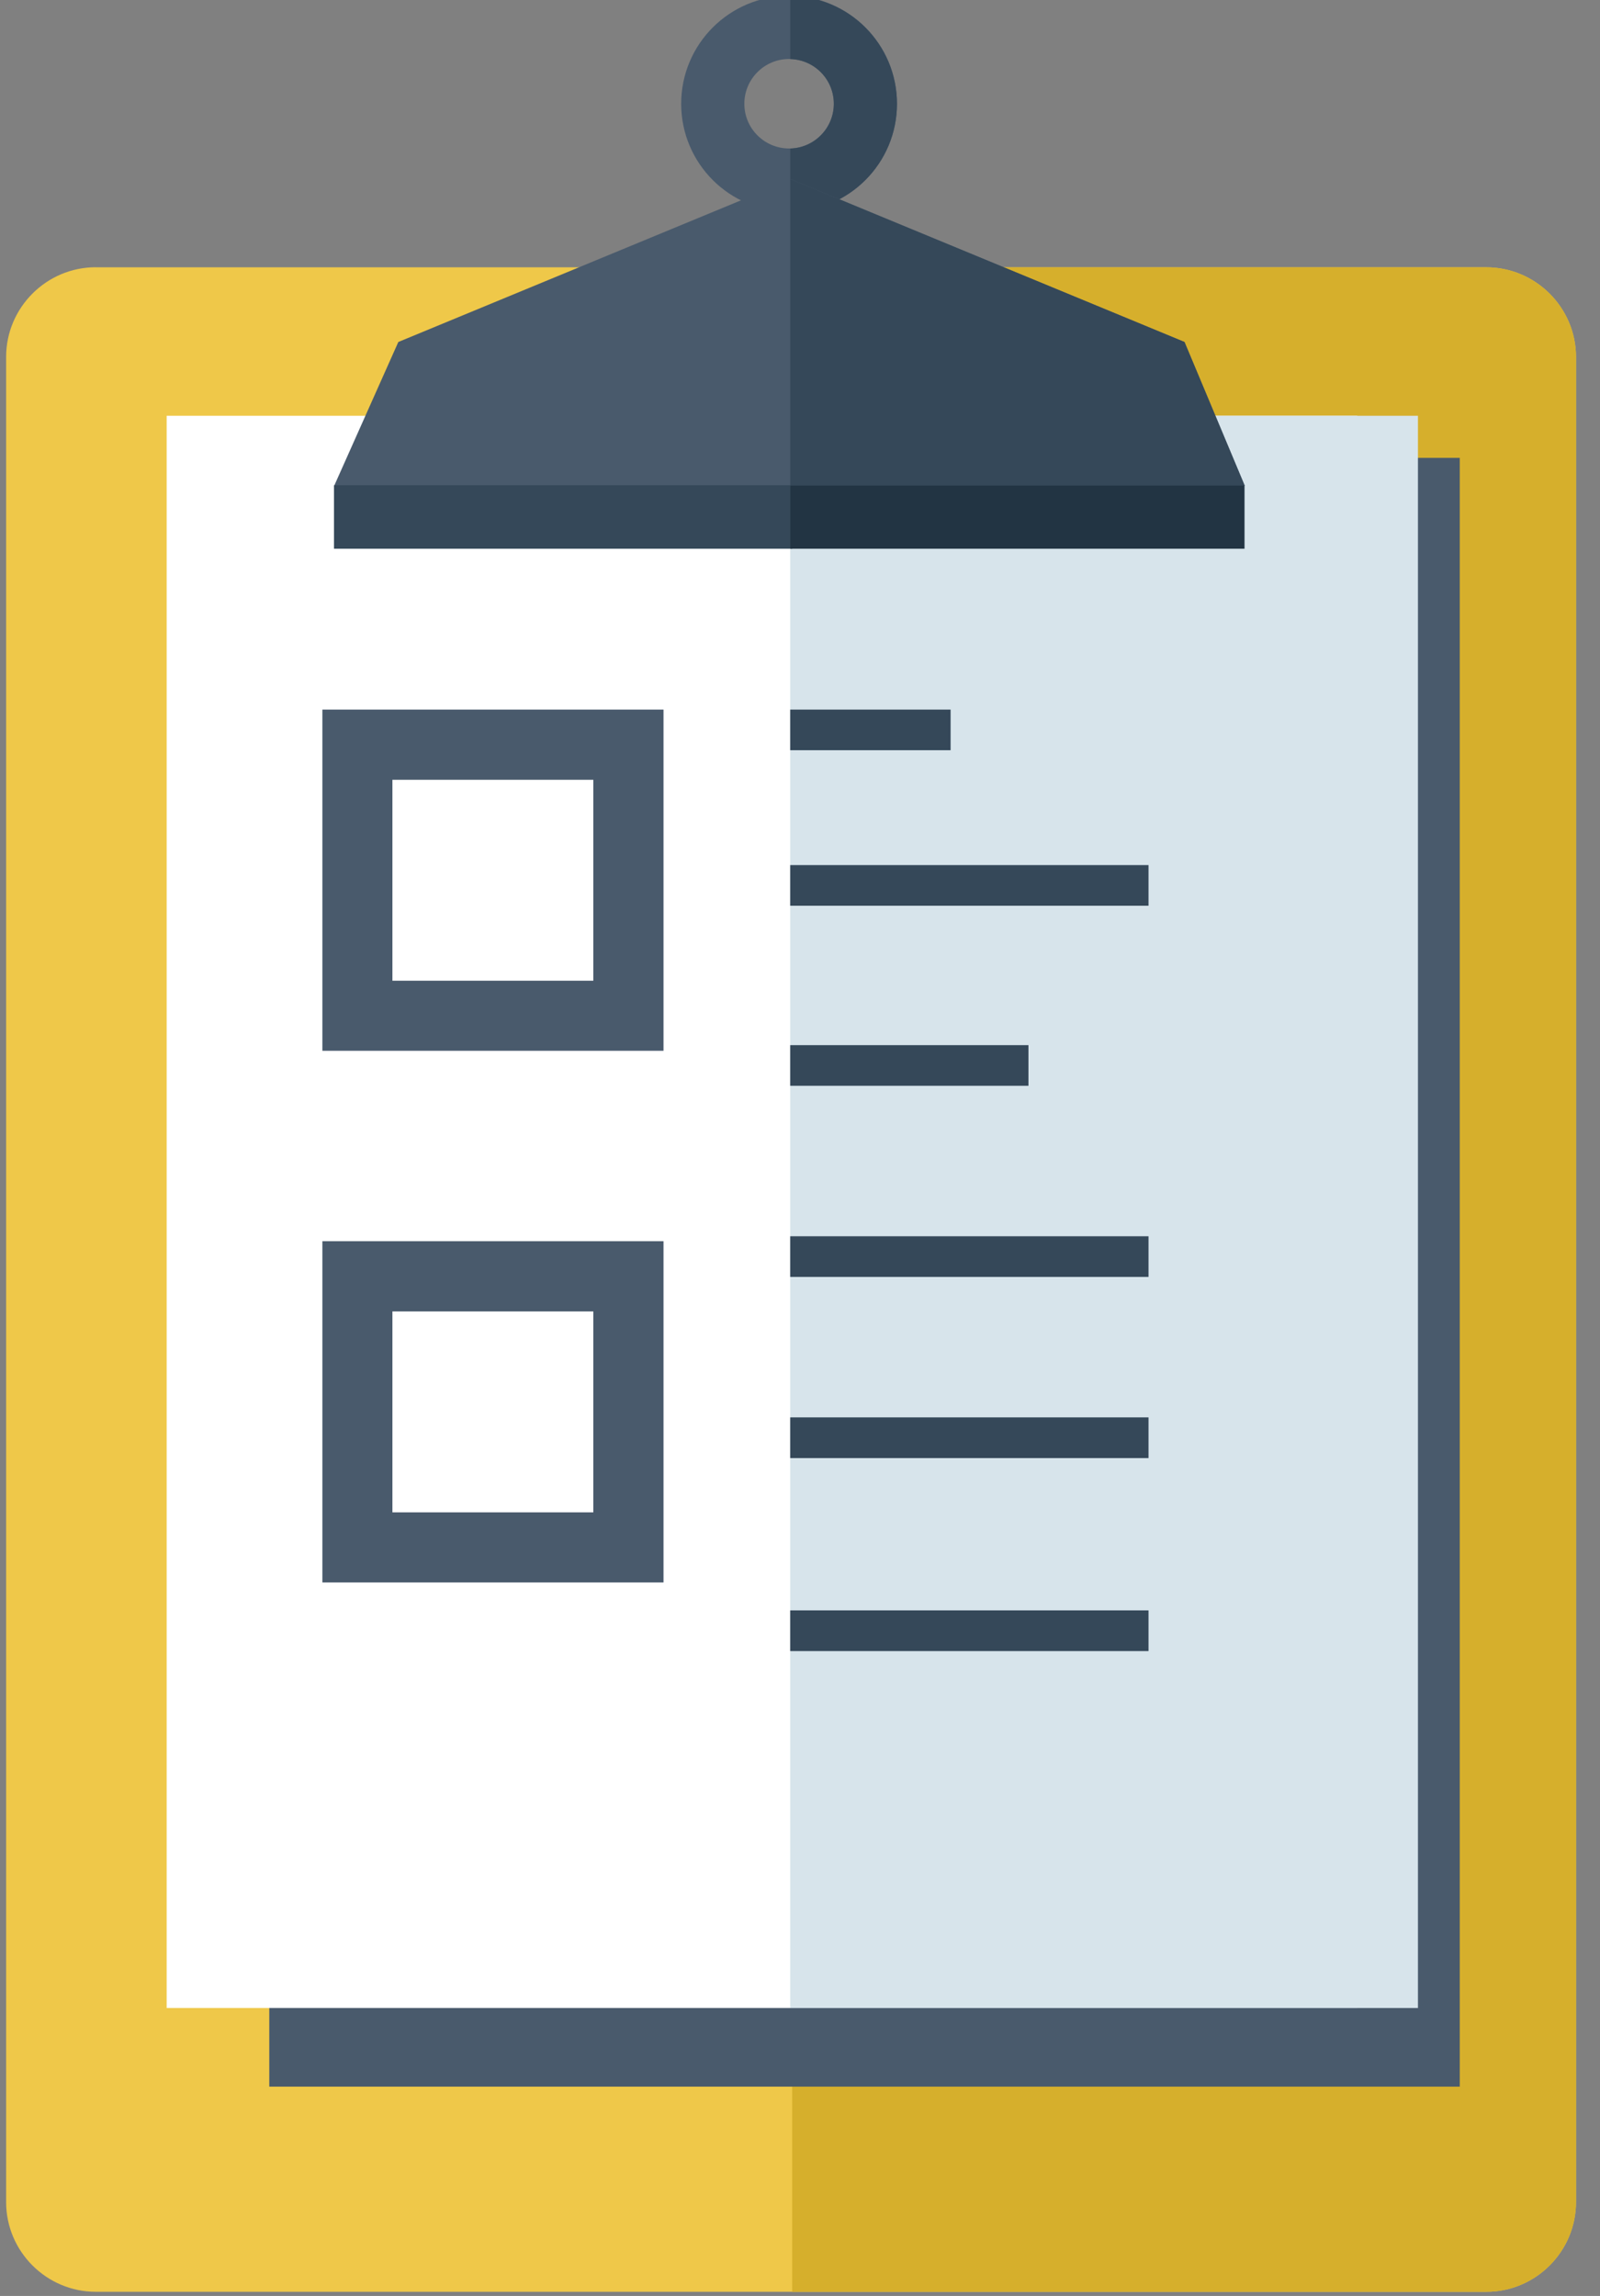 <?xml version="1.0" encoding="UTF-8" standalone="no"?>
<!-- Generator: Adobe Illustrator 16.2.0, SVG Export Plug-In . SVG Version: 6.00 Build 0)  -->

<svg
   xmlns:dc="http://purl.org/dc/elements/1.1/"
   xmlns:cc="http://creativecommons.org/ns#"
   xmlns:rdf="http://www.w3.org/1999/02/22-rdf-syntax-ns#"
   xmlns:svg="http://www.w3.org/2000/svg"
   xmlns="http://www.w3.org/2000/svg"
   xmlns:sodipodi="http://sodipodi.sourceforge.net/DTD/sodipodi-0.dtd"
   xmlns:inkscape="http://www.inkscape.org/namespaces/inkscape"
   version="1.2"
   id="Слой_1"
   x="0px"
   y="0px"
   width="23"
   height="33"
   viewBox="0 0 23 33"
   xml:space="preserve"
   inkscape:version="0.48.4 r9939"
   sodipodi:docname="test.svg"><rect x="0" y="0" width="23" height="33" fill="#808080" stroke="none"/><defs
     id="defs43" /><sodipodi:namedview
     pagecolor="#ffffff"
     bordercolor="#666666"
     borderopacity="1"
     objecttolerance="10"
     gridtolerance="10"
     guidetolerance="10"
     inkscape:pageopacity="0"
     inkscape:pageshadow="2"
     inkscape:window-width="1920"
     inkscape:window-height="1176"
     id="namedview41"
     showgrid="false"
     inkscape:zoom="11.125147"
     inkscape:cx="23.824029"
     inkscape:cy="24.680369"
     inkscape:window-x="0"
     inkscape:window-y="24"
     inkscape:window-maximized="1"
     inkscape:current-layer="Слой_1" /><path
     d="m 11.343,3.042 c 0.857,0 1.551,-0.694 1.551,-1.551 0,-0.856 -0.694,-1.551 -1.551,-1.551 -0.856,0 -1.551,0.694 -1.551,1.551 -5.58e-4,0.857 0.694,1.551 1.551,1.551 m 0,-0.908 c 0.355,0 0.644,-0.288 0.644,-0.643 0,-0.355 -0.288,-0.643 -0.644,-0.643 -0.355,0 -0.643,0.288 -0.643,0.643 -5.58e-4,0.355 0.288,0.643 0.643,0.643"
     id="path3"
     inkscape:connector-curvature="0"
     style="fill:#495a6c;fill-rule:evenodd" /><path
     d="m 11.36,3.042 c 0.849,-0.009 1.534,-0.699 1.534,-1.55 0,-0.851 -0.685,-1.542 -1.534,-1.551 v 0.908 c 0.348,0.009 0.626,0.293 0.626,0.643 0,0.349 -0.279,0.634 -0.626,0.643 v 0.908 z"
     id="path5"
     inkscape:connector-curvature="0"
     style="fill:#354859;fill-rule:evenodd" /><path
     d="M 1.377,3.842 H 21.366 c 0.709,0 1.289,0.58 1.289,1.289 V 31.651 c 0,0.709 -0.579,1.289 -1.289,1.289 H 1.377 c -0.709,0 -1.289,-0.58 -1.289,-1.289 V 5.13 c 0,-0.709 0.58,-1.289 1.289,-1.289"
     id="path7"
     inkscape:connector-curvature="0"
     style="fill:#efc849;fill-rule:evenodd" /><path
     d="m 11.387,3.842 h 9.979 c 0.709,0 1.289,0.58 1.289,1.289 V 31.651 c 0,0.709 -0.58,1.289 -1.289,1.289 h -9.979 V 3.842 z"
     id="path9"
     inkscape:connector-curvature="0"
     style="fill:#d6af2c;fill-rule:evenodd" /><rect
     x="3.871"
     y="6.581"
     width="17.113"
     height="23.41"
     id="rect11"
     style="fill:#495a6c;fill-rule:evenodd" /><rect
     x="2.396"
     y="5.976"
     width="17.114"
     height="22.885"
     id="rect13"
     style="fill:#ffffff;fill-rule:evenodd" /><rect
     x="11.359"
     y="5.976"
     width="9.024"
     height="22.885"
     id="rect15"
     style="fill:#d7e4eb;fill-rule:evenodd" /><rect
     x="11.359"
     y="10.199"
     width="2.306"
     height="0.584"
     id="rect17"
     style="fill:#354859;fill-rule:evenodd" /><rect
     x="11.359"
     y="12.434"
     width="5.151"
     height="0.584"
     id="rect19"
     style="fill:#354859;fill-rule:evenodd" /><rect
     x="11.359"
     y="15.022"
     width="3.425"
     height="0.584"
     id="rect21"
     style="fill:#354859;fill-rule:evenodd" /><rect
     x="11.359"
     y="17.769"
     width="5.151"
     height="0.584"
     id="rect23"
     style="fill:#354859;fill-rule:evenodd" /><rect
     x="11.359"
     y="20.372"
     width="5.151"
     height="0.585"
     id="rect25"
     style="fill:#354859;fill-rule:evenodd" /><rect
     x="11.359"
     y="23.146"
     width="5.151"
     height="0.585"
     id="rect27"
     style="fill:#354859;fill-rule:evenodd" /><polygon
     points="17.974,13.041 19.627,9.336 29.754,5.15 39.88,9.336 41.433,13.041 "
     id="polygon29"
     style="fill:#495a6c;fill-rule:evenodd"
     transform="matrix(0.558,0,0,0.558,-5.226,-0.294)" /><polygon
     points="29.724,13.041 29.724,5.156 29.754,5.15 39.88,9.336 41.433,13.041 "
     id="polygon31"
     style="fill:#354859;fill-rule:evenodd"
     transform="matrix(0.558,0,0,0.558,-5.226,-0.294)" /><rect
     x="4.801"
     y="6.974"
     width="6.587"
     height="0.913"
     id="rect33"
     style="fill:#354859;fill-rule:evenodd" /><rect
     x="11.361"
     y="6.979"
     width="6.529"
     height="0.908"
     id="rect35"
     style="fill:#223443;fill-rule:evenodd" /><path
     d="m 5.138,10.199 h 3.896 0.504 v 0.504 3.896 0.504 h -0.504 -3.896 -0.504 v -0.504 -3.896 -0.504 h 0.504 z m 3.391,1.009 h -2.888 v 2.888 h 2.888 v -2.888 z"
     id="path37"
     inkscape:connector-curvature="0"
     style="fill:#495a6c;fill-rule:evenodd" /><path
     d="m 5.138,17.84 h 3.896 0.504 v 0.505 3.896 0.504 h -0.504 -3.896 -0.504 v -0.504 -3.896 -0.505 h 0.504 z m 3.391,1.009 h -2.888 v 2.888 h 2.888 v -2.888 z"
     id="path39"
     inkscape:connector-curvature="0"
     style="fill:#495a6c;fill-rule:evenodd" /></svg>